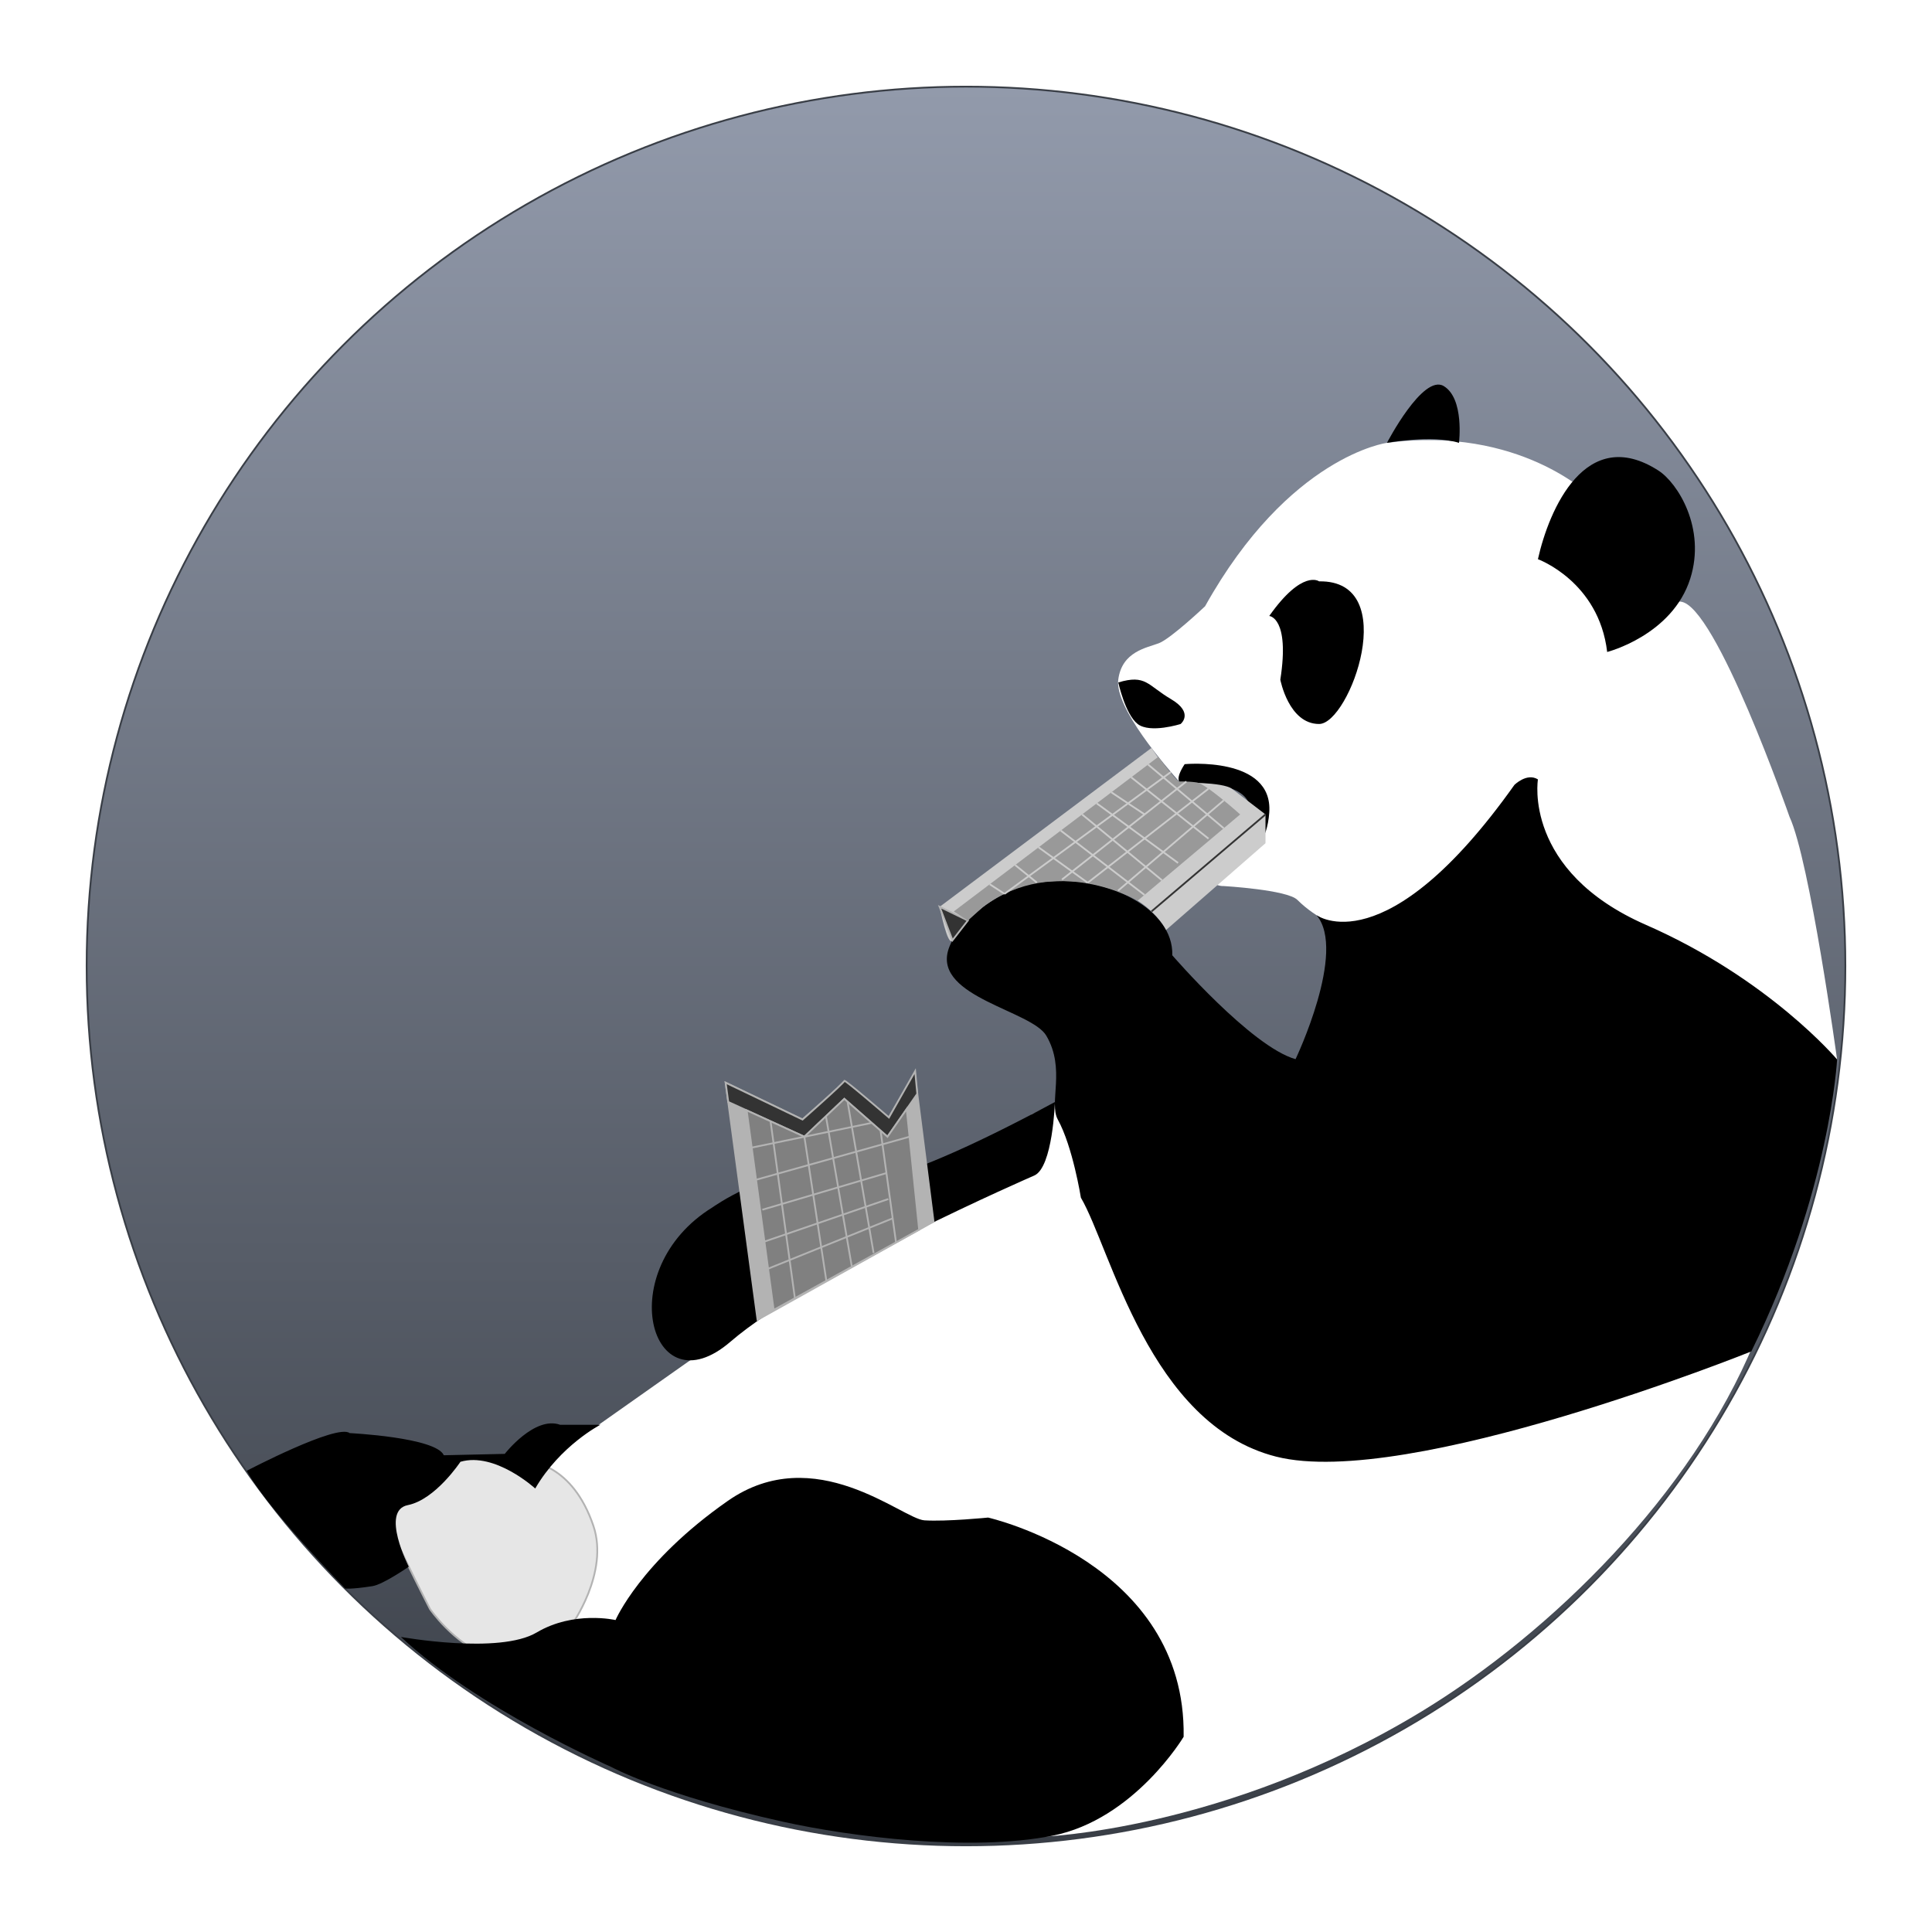<?xml version="1.0" encoding="utf-8"?>
<!-- Generator: Adobe Illustrator 25.0.0, SVG Export Plug-In . SVG Version: 6.00 Build 0)  -->
<svg version="1.1" xmlns="http://www.w3.org/2000/svg" xmlns:xlink="http://www.w3.org/1999/xlink" x="0px" y="0px"
	 viewBox="0 0 1080 1080" style="enable-background:new 0 0 1080 1080;" xml:space="preserve">
<style type="text/css">
	.st0{fill:url(#SVGID_1_);stroke:#393E46;stroke-miterlimit:10;}
	.st1{fill:#FFFFFF;}
	.st2{fill:#E6E6E6;stroke:#B3B3B3;stroke-miterlimit:10;}
	.st3{fill:#B3B3B3;stroke:#B3B3B3;stroke-miterlimit:10;}
	.st4{fill:#333333;stroke:#B3B3B3;stroke-miterlimit:10;}
	.st5{fill:#808080;stroke:#B3B3B3;stroke-miterlimit:10;}
	.st6{fill:none;stroke:#B3B3B3;stroke-miterlimit:10;}
	.st7{fill:#CCCCCC;}
	.st8{fill:#333333;stroke:#333333;stroke-miterlimit:10;}
	.st9{fill:#999999;}
	.st10{fill:none;stroke:#CCCCCC;stroke-miterlimit:10;}
</style>
<g id="Capa_2">
	<linearGradient id="SVGID_1_" gradientUnits="userSpaceOnUse" x1="540" y1="1031.557" x2="540" y2="48.443">
		<stop  offset="0" style="stop-color:#393E46"/>
		<stop  offset="1" style="stop-color:#929AAB"/>
	</linearGradient>
	<circle class="st0" cx="540" cy="540" r="491.56"/>
</g>
<g id="Capa_12">
	<g>
		<path class="st1" d="M775.32,247.56c0,0-54.71,7.23-101.68,91.35c0,0-19.1,18.06-25.81,20.65c-6.71,2.58-20.65,4.54-22.71,20.34
			s26.84,48.83,34.58,57.6c7.74,8.77,2.52-2.98,2.52-2.98l41.35,6.23l-3.41,24.62l-37.94,9.29c0,0,11.1,21.16,21.84,20.65
			c0,0,35.51,2.06,41.19,7.74s11.87,9.29,11.87,9.29l102.71,60.39l96.52,27.35l90.59-7.83c0,0-15.24-111.18-26.59-135.66
			c0,0-41.29-118.71-60.9-120.26c-19.61-1.55-50.06-58.84-50.06-58.84S849.65,237.75,775.32,247.56z"/>
		<path class="st1" d="M598.03,612.98l-21.05,9.82L392.87,755.43l-60.39,42.58l-41.03,19.13l6.97,13.38c0,0,24,17.81,22.45,30.97
			c0,0-19.35,21.68-11.61,48c7.74,26.32,273.06,117.27,273.06,117.27s102.63-3.37,212.34-70.04
			c73.04-44.39,150.98-121.79,185.82-205.94L598.03,612.98z"/>
		<path class="st2" d="M214.81,843.69c0,6.19,25.55,55.74,25.55,55.74s13.16,19.35,32.52,26.32c19.35,6.97,46.45-17.03,46.45-17.03
			s21.29-29.42,12.39-55.74c-11.8-34.89-35.61-35.84-35.61-35.84l-39.48-2.1L214.81,843.69z"/>
		<path d="M859.71,312.59c0,0,34.06,12.39,38.71,51.87c0,0,36.39-9.29,46.45-41.03c8.89-28.05-6.97-53.42-17.81-60.39
			C886.5,236.97,865.9,284.72,859.71,312.59z"/>
		<path d="M775.32,247.56c0,0,25.55-4.65,40.26,0c0,0,3.1-24.77-8.52-31.74S775.32,247.56,775.32,247.56z"/>
		<path d="M737.39,324.98c0,0-9.29-6.97-27.87,19.35c0,0,11.61,0.77,6.19,35.61c0,0,4.65,24.77,21.68,24.77
			C754.42,404.72,783.84,324.2,737.39,324.98z"/>
		<path d="M625.13,381.49c0,0,3.87,17.81,10.84,23.23c6.97,5.42,24,0,24,0s7.74-6.19-5.42-13.94
			C641.39,383.04,640.61,376.85,625.13,381.49z"/>
		<path d="M859.71,435.69c0,0-8.52,51.13,60.39,81.31s106.85,75.25,106.85,75.25s-3.77,73.41-47.96,163.2
			c0,0-192.2,77.38-265.61,58.82c-71.05-17.96-92.44-116.28-109.16-144.77c0,0-4.55-28.58-12.9-43.66
			c-5.17-9.35,4.55-28.28-6.45-46.92c-8.21-13.9-61.86-21.53-54.97-47.23c3.94-14.69,28.65-37.94,58.84-39.48
			c30.19-1.55,67.35,15.48,66.58,41.81c0,0,44.13,51.1,68.9,58.06c0,0,28.84-60.39,11.71-80.52c0,0,38.61,28.65,110.61-72.77
			C846.55,438.78,853.52,431.82,859.71,435.69z"/>
		<path d="M552.35,848.33c0,0,110.86,24.99,109.31,122.54c0,0-27.62,46.32-73.42,55.33c-45.8,9.01-112.31,0.63-150.7-7.88
			c-67.12-14.89-95.8-30.56-95.8-30.56s-75.15-32.86-117.64-72.7c0,0,54.96,9.92,75.86-2.47s44.13-6.97,44.13-6.97
			s13.94-32.52,62.71-66.58c48.77-34.06,97.55,10.06,109.94,10.84C529.13,850.66,552.35,848.33,552.35,848.33z"/>
		<path d="M137.93,822.18c0,0,50.55-26.49,57.52-21.07c0,0,48.2,2.35,52.65,12.39l34.06-0.77c0,0,16.66-21.42,30.97-16.26h22.45
			c0,0-22.45,11.61-36.39,35.61c0,0-22.45-20.58-41.81-14.93c0,0-13.94,21.13-29.42,24.22c-15.48,3.1,0.54,34.42,0.54,34.42
			s-14.31,9.94-20.28,10.87c-12.88,1.99-15.3,1.29-15.3,1.29S149.7,843.63,137.93,822.18z"/>
		<path d="M578.16,657.13c0,0-124.9,54.17-169.81,92.88s-66.58-40.26-10.06-75.1c0,0,31.74-22.45,49.55-13.94
			c17.81,8.52,54.38,2.28,141.86-44.94C589.7,616.03,588.53,652.58,578.16,657.13z"/>
		<path d="M662.23,427.17c0,0,49.61-4.65,47.29,27.1s-27.87,27.87-41.81,24.77s-10.84-16.26,1.55-17.81
			c12.39-1.55,16.26,6.19,24,0.77s12.39-24-25.55-24C667.71,438.01,652.1,442.66,662.23,427.17z"/>
		<polyline class="st3" points="423.54,738.31 405.65,605.24 448.61,625.83 471.98,605.24 496.23,625.83 511.32,600.07 
			521.92,683.43 		"/>
		<path class="st4" d="M405.65,605.24l1.45,10.77l42.55,19.43l22.34-21.16l24.11,21.16l16.67-23.99l-1.19-12.66l-14.67,25.87
			c0,0-24.93-21.49-24.93-20.46c0,1.03-23.37,21.63-23.37,21.63L405.65,605.24z"/>
		<polygon class="st5" points="432.48,732.25 417.39,620.7 449.65,635.43 471.98,614.27 496.1,635.43 506.86,619.95 513.81,687.37 
					"/>
		<line class="st6" x1="430.74" y1="626.8" x2="444.34" y2="725.7"/>
		<line class="st6" x1="449.65" y1="635.43" x2="461.94" y2="715.99"/>
		<line class="st6" x1="461.71" y1="624" x2="476.18" y2="708.13"/>
		<line class="st6" x1="473.8" y1="615.86" x2="488.35" y2="700.46"/>
		<line class="st6" x1="492.25" y1="632.05" x2="500.87" y2="694.5"/>
		<line class="st6" x1="422.64" y1="659.49" x2="508.45" y2="635.43"/>
		<line class="st6" x1="426.16" y1="676.25" x2="495.52" y2="655.75"/>
		<line class="st6" x1="427.31" y1="694.06" x2="496.56" y2="670.27"/>
		<line class="st6" x1="429.36" y1="709.22" x2="499.02" y2="681.06"/>
		<line class="st6" x1="420.21" y1="641.52" x2="487.28" y2="627.7"/>
		<path class="st7" d="M688.67,440.95l18.75,14.32v16.1l-55.57,48.49c0,0-15.62-33.11-72.26-26.51c0,0-28.77,3.5-47.13,32.27
			c-2.69,4.22-7.19-18.7-7.19-18.7l118.42-88.83c0,0,12.01,18.25,16.03,19.41C659.71,437.49,683.57,437.06,688.67,440.95z"/>
		<polygon class="st4" points="525.26,506.91 541.04,514.57 532.45,525.62 		"/>
		<line class="st8" x1="643.68" y1="509.51" x2="707.42" y2="455.27"/>
		<path class="st9" d="M693.26,455.27l-57.29,48.21c0,0-45.73-26.76-86.35,3.44l-8.59,7.65l-7.89-5.05l114.39-86.48
			c0,0,5.19,7.5,11,13.81c0,0,5.3-0.21,10.47,0.54C674.18,438.13,693.26,455.27,693.26,455.27z"/>
		<line class="st10" x1="684.07" y1="447.42" x2="625.02" y2="497.88"/>
		<line class="st10" x1="561.52" y1="499.67" x2="654.54" y2="431.55"/>
		<line class="st10" x1="593.65" y1="491.69" x2="663.17" y2="436.88"/>
		<line class="st10" x1="608.03" y1="493.46" x2="675.55" y2="440.89"/>
		<line class="st10" x1="641.79" y1="427.38" x2="684.07" y2="463"/>
		<line class="st10" x1="632.35" y1="434.52" x2="675.55" y2="468.8"/>
		<line class="st10" x1="621.26" y1="442.9" x2="639.85" y2="455.27"/>
		<line class="st10" x1="613.08" y1="449.09" x2="658.54" y2="482.39"/>
		<line class="st10" x1="604.9" y1="455.27" x2="649.54" y2="492.06"/>
		<line class="st10" x1="592.97" y1="464.29" x2="639.78" y2="500.27"/>
		<line class="st10" x1="580.57" y1="473.66" x2="608.03" y2="493.46"/>
		<line class="st10" x1="567.48" y1="483.56" x2="579.58" y2="493.35"/>
		<line class="st10" x1="553.28" y1="494.29" x2="561.52" y2="499.67"/>
	</g>
</g>
</svg>
